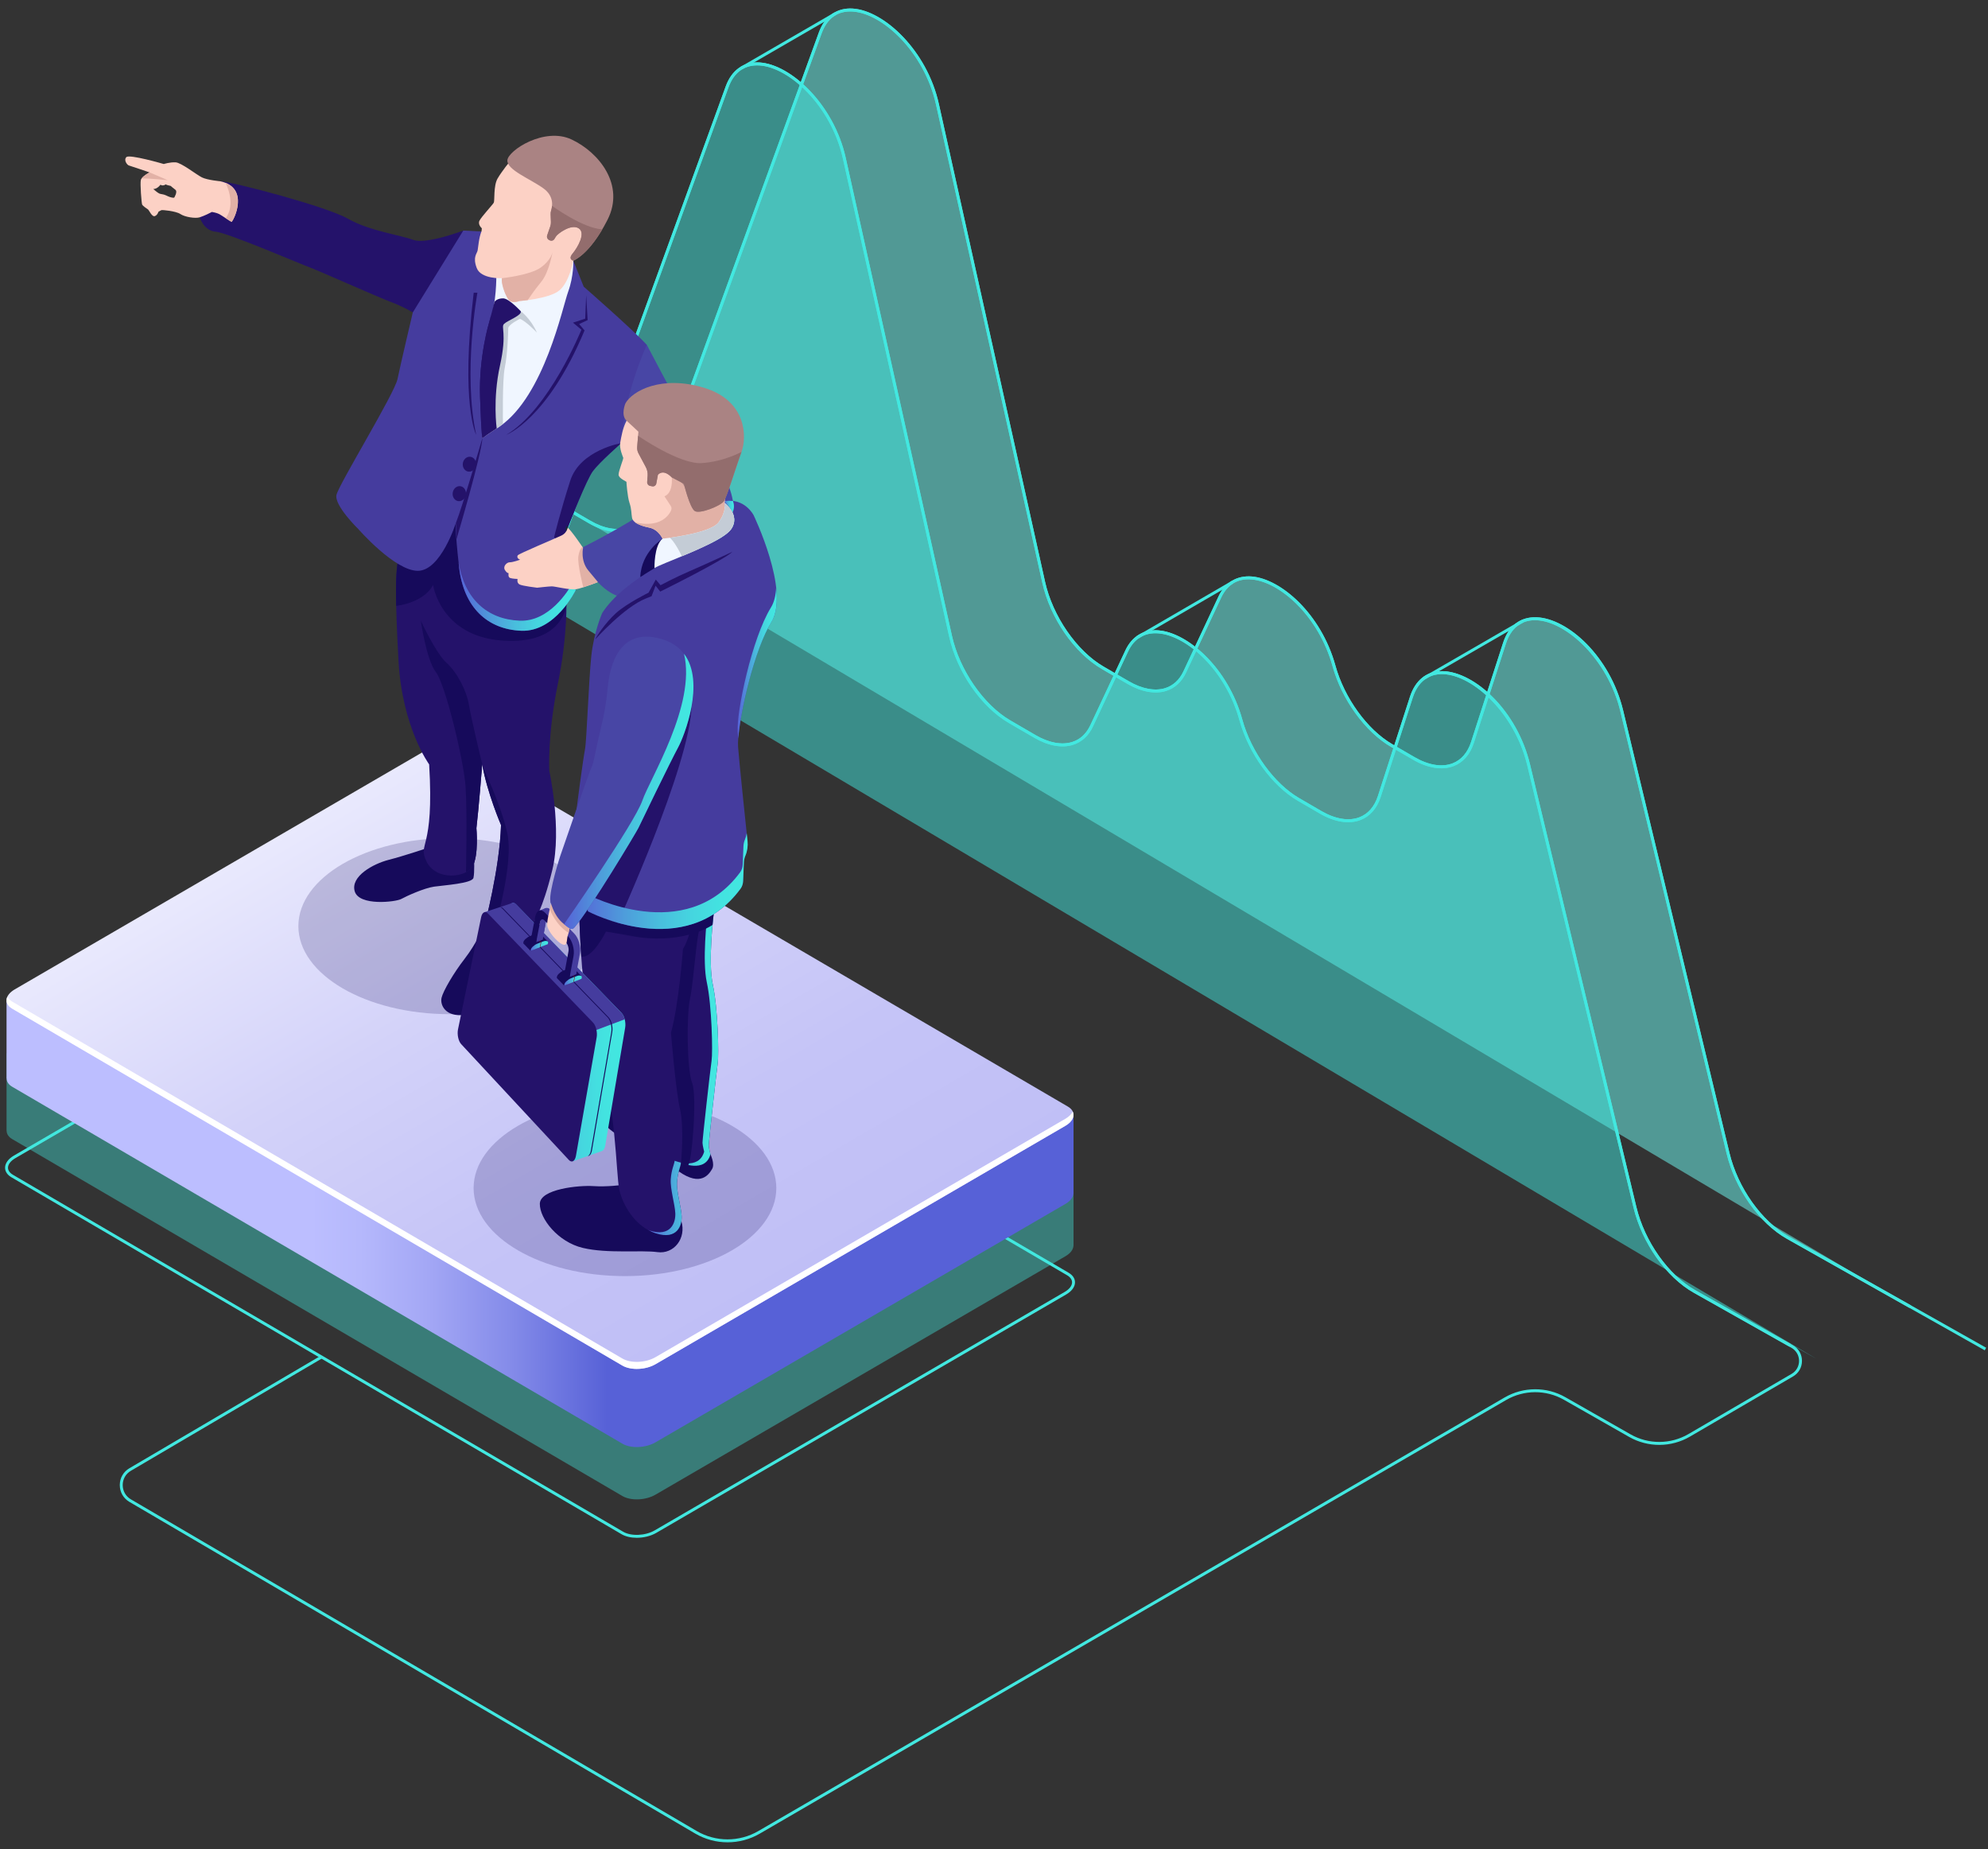 <svg width="200" height="186" viewBox="0 0 200 186" fill="none" xmlns="http://www.w3.org/2000/svg">
<rect x="0" y="0" width="200" height="186" fill="#333333" stroke="none"/>
<path opacity="0.5" d="M50.539 47.403L59.315 52.506C61.951 54.039 64.298 53.465 65.166 51.075L82.519 3.314C84.501 -2.141 92.6 2.791 94.312 10.495L104.997 58.563C105.778 62.076 108.195 65.58 110.938 67.175L113.49 68.659C115.97 70.101 118.211 69.685 119.188 67.602L122.723 60.056C124.914 55.38 132.217 59.791 134.208 66.995C135.126 70.318 137.428 73.497 139.996 74.991L142.225 76.287C144.928 77.859 147.319 77.212 148.134 74.688L151.355 64.716C153.173 59.088 161.296 63.775 163.159 71.527L173.852 116.025C174.692 119.522 177.121 122.954 179.84 124.488L192.186 131.45L50.539 47.403Z" fill="#71FFF8"/>
<path d="M192.114 131.58L179.768 124.617C176.998 123.055 174.562 119.616 173.708 116.06L163.015 71.562C161.751 66.301 157.551 62.506 154.572 62.391C154.523 62.389 154.474 62.387 154.426 62.387C153.008 62.387 151.997 63.206 151.494 64.762L148.273 74.734C147.901 75.888 147.199 76.693 146.242 77.063C145.089 77.509 143.635 77.279 142.15 76.416L139.921 75.119C137.34 73.618 134.987 70.369 134.065 67.034C132.658 61.942 128.746 58.53 125.93 58.289C124.537 58.162 123.472 58.802 122.855 60.119L119.32 67.665C118.887 68.591 118.194 69.226 117.318 69.501C116.2 69.855 114.813 69.6 113.416 68.788L110.864 67.304C108.064 65.675 105.648 62.175 104.853 58.595L94.168 10.527C92.996 5.255 88.809 1.358 85.785 1.159C84.297 1.059 83.216 1.823 82.657 3.365L65.304 51.126C64.91 52.21 64.21 52.962 63.279 53.303C62.133 53.721 60.7 53.483 59.24 52.635L50.465 47.532L50.612 47.274L59.387 52.377C60.77 53.182 62.116 53.412 63.178 53.024C64.025 52.714 64.665 52.023 65.028 51.025L82.38 3.263C82.981 1.609 84.212 0.757 85.804 0.863C88.933 1.069 93.255 5.062 94.455 10.463L105.14 58.531C105.907 61.98 108.321 65.482 111.012 67.047L113.563 68.53C114.889 69.302 116.193 69.545 117.23 69.219C118.026 68.968 118.657 68.387 119.054 67.539L122.589 59.993C123.254 58.574 124.46 57.867 125.954 57.993C128.87 58.243 132.908 61.74 134.349 66.955C135.252 70.219 137.55 73.397 140.069 74.862L142.298 76.158C143.704 76.977 145.068 77.2 146.137 76.786C147.007 76.449 147.649 75.708 147.993 74.642L151.214 64.67C151.771 62.946 152.951 62.037 154.584 62.094C157.733 62.216 161.987 66.022 163.301 71.492L173.994 115.99C174.831 119.471 177.209 122.834 179.911 124.359L192.258 131.321L192.114 131.58Z" fill="#42E8E0"/>
<path d="M180.039 135.478L170.398 130.041C167.629 128.48 165.193 125.04 164.339 121.483L153.646 76.985C152.382 71.725 148.183 67.93 145.204 67.814C143.725 67.763 142.645 68.576 142.125 70.186L138.904 80.158C138.532 81.312 137.829 82.118 136.873 82.487C135.719 82.933 134.265 82.703 132.781 81.839L130.552 80.543C127.971 79.042 125.618 75.793 124.696 72.459C123.289 67.366 119.377 63.954 116.561 63.713C115.164 63.597 114.103 64.226 113.486 65.544L109.951 73.089C109.518 74.015 108.825 74.649 107.949 74.926C106.829 75.277 105.443 75.023 104.047 74.212L101.495 72.728C98.695 71.099 96.279 67.6 95.484 64.019L84.799 15.951C83.627 10.678 79.44 6.782 76.416 6.583C74.931 6.487 73.847 7.248 73.287 8.789L55.935 56.55C55.541 57.633 54.841 58.386 53.91 58.727C52.767 59.145 51.332 58.908 49.871 58.059L41.096 52.956L41.243 52.699L50.018 57.802C51.402 58.606 52.748 58.834 53.809 58.447C54.656 58.138 55.295 57.446 55.658 56.449L73.011 8.687C73.612 7.034 74.827 6.185 76.435 6.287C79.564 6.493 83.886 10.486 85.086 15.887L95.771 63.955C96.537 67.404 98.952 70.906 101.643 72.47L104.194 73.955C105.52 74.726 106.822 74.97 107.862 74.642C108.657 74.392 109.287 73.811 109.685 72.963L113.22 65.417C113.885 63.998 115.087 63.289 116.585 63.417C119.5 63.666 123.539 67.164 124.98 72.379C125.882 75.644 128.181 78.821 130.7 80.286L132.928 81.582C134.334 82.4 135.699 82.626 136.768 82.21C137.638 81.873 138.28 81.132 138.624 80.067L141.845 70.095C142.384 68.426 143.523 67.515 145.06 67.515C145.112 67.515 145.163 67.515 145.215 67.518C148.364 67.64 152.618 71.445 153.932 76.916L164.625 121.414C165.462 124.895 167.84 128.258 170.542 129.782L180.183 135.219L180.039 135.478Z" fill="#42E8E0"/>
<path d="M74.659 6.976L74.512 6.719L83.957 1.249L84.105 1.506L74.659 6.976Z" fill="#42E8E0"/>
<path d="M123.918 58.434L114.361 63.985L114.509 64.242L124.065 58.691L123.918 58.434Z" fill="#42E8E0"/>
<path d="M143.318 68.364L143.172 68.107L153.133 62.349L153.28 62.606L143.318 68.364Z" fill="#42E8E0"/>
<path d="M199.672 135.836L179.768 124.617C176.998 123.055 174.562 119.616 173.708 116.06L163.015 71.562C161.751 66.301 157.551 62.506 154.572 62.391C154.523 62.389 154.474 62.387 154.426 62.387C153.008 62.387 151.997 63.206 151.494 64.762L148.274 74.734C147.901 75.888 147.199 76.693 146.242 77.063C145.089 77.509 143.635 77.279 142.15 76.416L139.921 75.119C137.341 73.618 134.987 70.369 134.065 67.034C132.658 61.942 128.746 58.53 125.93 58.289C124.537 58.162 123.472 58.803 122.855 60.119L119.32 67.665C118.887 68.591 118.194 69.226 117.318 69.501C116.2 69.855 114.813 69.6 113.416 68.788L110.864 67.304C108.064 65.675 105.648 62.175 104.853 58.595L94.168 10.527C92.996 5.255 88.809 1.358 85.785 1.159C84.302 1.059 83.216 1.824 82.657 3.365L65.304 51.126C64.91 52.21 64.21 52.962 63.279 53.303C62.133 53.721 60.7 53.483 59.24 52.635L50.465 47.532L50.612 47.274L59.387 52.377C60.77 53.182 62.116 53.412 63.178 53.024C64.025 52.714 64.665 52.023 65.028 51.025L82.38 3.263C82.981 1.609 84.212 0.757 85.804 0.863C88.933 1.069 93.255 5.062 94.455 10.463L105.14 58.531C105.907 61.98 108.321 65.482 111.012 67.047L113.563 68.53C114.889 69.302 116.193 69.545 117.23 69.219C118.026 68.968 118.657 68.387 119.054 67.539L122.589 59.993C123.254 58.574 124.46 57.867 125.954 57.993C128.87 58.243 132.908 61.74 134.349 66.955C135.252 70.219 137.55 73.397 140.069 74.862L142.298 76.158C143.704 76.977 145.068 77.2 146.137 76.786C147.007 76.449 147.649 75.708 147.994 74.642L151.214 64.67C151.771 62.946 152.951 62.037 154.584 62.094C157.733 62.216 161.987 66.022 163.301 71.492L173.994 115.99C174.831 119.471 177.209 122.834 179.911 124.359L199.816 135.577L199.672 135.836Z" fill="#42E8E0"/>
<path d="M73.195 185.327C72.069 185.327 70.943 185.033 69.939 184.445L13.016 151.08C12.412 150.726 12.051 150.094 12.051 149.39C12.051 148.686 12.411 148.054 13.014 147.7L32.272 136.38L32.421 136.636L13.163 147.956C12.651 148.256 12.345 148.793 12.345 149.39C12.346 149.987 12.652 150.523 13.165 150.824L70.087 184.189C71.998 185.308 74.374 185.311 76.287 184.197L151.375 140.576C153.254 139.486 155.593 139.476 157.479 140.55L164.044 144.29C165.845 145.317 168.075 145.304 169.865 144.259L180.244 138.204C180.715 137.929 180.995 137.437 180.991 136.888C180.987 136.338 180.701 135.85 180.225 135.581L170.399 130.041C167.63 128.48 165.194 125.04 164.339 121.483L153.647 76.985C152.383 71.725 148.184 67.93 145.205 67.814C143.726 67.763 142.646 68.576 142.126 70.186L138.905 80.158C138.533 81.312 137.83 82.118 136.874 82.487C135.72 82.933 134.266 82.703 132.782 81.839L130.553 80.543C127.972 79.042 125.619 75.793 124.697 72.459C123.29 67.366 119.378 63.954 116.562 63.713C115.165 63.597 114.104 64.226 113.487 65.544L109.952 73.089C109.519 74.015 108.826 74.649 107.95 74.926C106.83 75.277 105.444 75.023 104.047 74.212L101.496 72.728C98.696 71.099 96.28 67.6 95.485 64.019L84.8 15.951C83.628 10.678 79.441 6.782 76.417 6.583C74.932 6.487 73.848 7.248 73.288 8.789L55.936 56.55C55.542 57.633 54.842 58.386 53.91 58.727C52.768 59.145 51.333 58.908 49.872 58.059L41.097 52.956L41.244 52.699L50.019 57.802C51.403 58.606 52.749 58.834 53.81 58.447C54.657 58.138 55.296 57.446 55.659 56.449L73.012 8.687C73.613 7.034 74.828 6.185 76.436 6.287C79.564 6.493 83.887 10.486 85.087 15.887L95.772 63.955C96.538 67.404 98.953 70.906 101.644 72.47L104.195 73.955C105.521 74.726 106.823 74.97 107.863 74.642C108.658 74.392 109.288 73.811 109.686 72.963L113.221 65.417C113.886 63.998 115.088 63.289 116.586 63.417C119.501 63.666 123.54 67.164 124.981 72.379C125.883 75.644 128.182 78.821 130.701 80.286L132.929 81.582C134.335 82.4 135.7 82.626 136.769 82.21C137.639 81.873 138.281 81.132 138.625 80.067L141.846 70.095C142.385 68.426 143.524 67.515 145.061 67.515C145.113 67.515 145.164 67.515 145.216 67.518C148.365 67.64 152.619 71.445 153.933 76.916L164.626 121.414C165.463 124.895 167.841 128.258 170.543 129.782L180.368 135.323C180.938 135.644 181.281 136.228 181.285 136.885C181.29 137.543 180.956 138.131 180.391 138.461L170.013 144.516C168.134 145.614 165.79 145.626 163.899 144.548L157.335 140.809C155.538 139.785 153.311 139.795 151.523 140.834L76.435 184.455C75.435 185.036 74.315 185.327 73.195 185.327Z" fill="#42E8E0"/>
<path opacity="0.5" d="M41.172 52.69L49.947 57.793C52.583 59.326 54.931 58.752 55.799 56.362L73.152 8.601C75.134 3.146 83.233 8.078 84.945 15.782L95.63 63.85C96.411 67.363 98.828 70.867 101.571 72.462L104.123 73.946C106.603 75.388 108.844 74.972 109.82 72.888L113.356 65.343C115.547 60.666 122.85 65.078 124.841 72.282C125.759 75.604 128.061 78.784 130.629 80.277L132.858 81.574C135.561 83.146 137.952 82.499 138.767 79.975L141.988 70.003C143.805 64.374 151.929 69.061 153.792 76.814L164.484 121.312C165.325 124.809 167.753 128.241 170.473 129.775L182.819 136.737L41.172 52.69Z" fill="#42E8E0"/>
<path d="M64.062 154.693C63.494 154.693 62.95 154.577 62.545 154.341V154.341L1.159 118.436C0.74 118.193 0.51 117.85 0.51 117.468C0.51 117.02 0.833 116.575 1.398 116.246L42.642 92.261C43.666 91.666 45.224 91.604 46.114 92.121L107.5 128.027C107.919 128.27 108.149 128.614 108.149 128.995C108.149 129.443 107.826 129.889 107.261 130.217L66.017 154.203C65.459 154.527 64.743 154.693 64.062 154.693ZM62.692 154.085C63.502 154.555 64.928 154.494 65.869 153.946L107.114 129.96C107.585 129.686 107.854 129.335 107.854 128.995C107.854 128.724 107.676 128.472 107.353 128.284L45.967 92.378C45.157 91.907 43.731 91.969 42.789 92.518L1.545 116.504C1.074 116.777 0.804 117.129 0.804 117.468C0.804 117.739 0.983 117.992 1.306 118.18L62.692 154.085Z" fill="#42E8E0"/>
<path d="M62.498 144.98L2.658 109.974C1.831 109.493 1.935 108.653 2.89 108.097L42.932 84.811C43.887 84.255 45.332 84.195 46.16 84.676L106 119.681C106.827 120.162 106.723 121.003 105.768 121.559L65.726 144.845C64.771 145.4 63.325 145.461 62.498 144.98Z" fill="url(#paint0_linear_602_5755)"/>
<path opacity="0.4" d="M108.001 117.516L93.938 116.593L46.041 88.533C45.189 88.037 43.701 88.1 42.717 88.672L11.753 106.679L0.658 105.951V113.748L0.668 113.749C0.668 114.064 0.847 114.366 1.234 114.591L62.62 150.496C63.472 150.991 64.96 150.929 65.944 150.357L107.189 126.371C107.711 126.068 107.978 125.682 107.994 125.312L108.001 125.313V117.516V117.516Z" fill="#42E8E0"/>
<path d="M108.001 112.251L93.938 111.328L46.041 83.268C45.189 82.773 43.701 82.835 42.717 83.407L11.753 101.414L0.658 100.686V108.483L0.668 108.484C0.668 108.8 0.847 109.102 1.234 109.326L62.62 145.231C63.472 145.727 64.96 145.665 65.944 145.092L107.189 121.107C107.711 120.803 107.978 120.417 107.994 120.047L108.001 120.048V112.251V112.251Z" fill="url(#paint1_linear_602_5755)"/>
<path d="M62.62 137.372L1.234 101.467C0.381 100.972 0.488 100.106 1.472 99.534L42.717 75.548C43.701 74.976 45.189 74.914 46.041 75.409L107.428 111.314C108.28 111.809 108.173 112.675 107.189 113.247L65.944 137.233C64.96 137.805 63.472 137.867 62.62 137.372Z" fill="url(#paint2_linear_602_5755)"/>
<path d="M107.188 112.539L65.943 136.525C64.959 137.097 63.471 137.159 62.618 136.664L1.232 100.759C0.989 100.618 0.833 100.444 0.744 100.258C0.541 100.697 0.696 101.155 1.232 101.467L62.618 137.372C63.471 137.867 64.959 137.805 65.943 137.233L107.188 113.247C107.891 112.839 108.137 112.282 107.915 111.815C107.795 112.074 107.553 112.327 107.188 112.539Z" fill="white"/>
<path opacity="0.2" d="M45.245 102.02C53.654 102.02 60.472 98.056 60.472 93.165C60.472 88.274 53.654 84.31 45.245 84.31C36.835 84.31 30.018 88.274 30.018 93.165C30.018 98.056 36.835 102.02 45.245 102.02Z" fill="#160A5B"/>
<path d="M53.539 92.196L53.593 92.453L53.66 92.282C53.66 92.282 54.03 93.616 53.739 94.284C53.447 94.953 53.013 95.782 52.388 96.722C51.761 97.664 50.761 99.63 50.495 100.01C50.23 100.389 48.678 101.866 46.722 102.094C44.765 102.323 44.262 101.058 44.422 100.374C44.582 99.691 45.625 97.89 46.759 96.428C47.889 94.971 48.745 93.102 48.745 93.102L53.539 92.196Z" fill="#160A5B"/>
<path d="M47.69 86.376C47.69 86.376 47.758 87.743 47.632 88.307C47.507 88.871 44.678 89.048 43.672 89.192C42.665 89.337 40.909 90.136 40.36 90.436C39.81 90.736 36.121 91.17 35.685 89.658C35.25 88.152 37.547 86.894 39.099 86.497C40.649 86.101 43.18 85.244 43.18 85.244L47.69 86.376Z" fill="#160A5B"/>
<path d="M56.979 60.232C56.979 60.232 57.143 63.832 56.111 68.853C55.066 73.939 55.261 77.539 55.261 77.539C55.261 77.539 56.557 83.43 55.568 87.5C54.569 91.612 53.679 92.773 53.679 92.773C53.679 92.773 51.579 95.947 48.743 93.102C48.743 93.102 50.264 87.442 50.405 82.994C50.405 82.994 49.007 79.757 48.512 76.891C48.512 76.891 48.153 81.454 47.928 83.314C47.928 83.314 48.185 86.061 47.531 87.177C46.874 88.296 43.875 88.62 42.918 86.677C41.965 84.743 43.711 85.689 43.174 76.891C43.174 76.891 40.462 73.193 40.092 66.481C39.728 59.882 39.775 57.298 40.124 56.033C40.471 54.772 46.311 50.265 46.311 50.265L49.64 54.732L56.979 60.232Z" fill="#24126A"/>
<path d="M43.852 67.612C42.881 66.355 42.338 62.441 42.338 62.441C42.338 62.441 43.848 65.728 44.935 66.69C46.024 67.654 46.966 69.59 47.168 70.858C47.371 72.13 48.513 76.891 48.513 76.891C48.513 76.891 48.153 81.454 47.929 83.314C47.929 83.314 48.186 86.061 47.531 87.177C47.399 87.402 47.168 87.593 46.881 87.742C46.882 87.689 47.014 81.617 46.833 79.07C46.653 76.528 44.825 68.874 43.852 67.612Z" fill="#160A5B"/>
<path d="M65.076 34.693C65.076 34.693 67.705 39.711 67.968 40.102C68.231 40.493 73.125 46.723 73.728 50.372C73.728 50.372 74.141 51.793 72.569 53.057C70.992 54.326 62.929 59.909 62.419 59.992C61.909 60.074 58.879 58.513 58.678 55.03C58.678 55.03 65.021 51.846 66.365 50.265C66.365 50.265 63.751 45.862 62.504 44.575C62.193 44.254 61.999 43.667 61.884 42.967C61.416 40.125 62.406 37.294 64.366 35.385L65.076 34.693Z" fill="#4846A5"/>
<path d="M46.61 23.196C46.61 23.196 42.861 24.617 41.579 24.131C40.298 23.644 37.153 23.233 35.007 22.003C32.868 20.777 23.537 18.319 22.152 18.233C22.152 18.233 22.127 18.289 22.354 18.387C22.582 18.485 23.543 18.571 23.775 19.679C24.008 20.79 23.396 22.127 23.235 22.221C23.074 22.314 22.993 21.916 22.104 21.495C21.216 21.074 20.662 21.099 20.662 21.099L20.308 21.538L20.092 21.861C20.092 21.861 20.496 23.215 21.7 23.308C22.905 23.401 30.609 26.722 31.097 26.873C31.585 27.024 38.114 29.93 39.342 30.385C40.572 30.841 41.533 31.425 41.533 31.425C41.533 31.425 45.37 28.788 45.492 28.788C45.615 28.788 46.61 23.196 46.61 23.196Z" fill="#24126A"/>
<path d="M12.969 16.647C13.125 16.684 15.046 17.344 15.046 17.344C15.046 17.344 14.256 17.749 14.169 18.104C14.083 18.46 14.236 20.468 14.304 20.592C14.372 20.715 14.763 20.988 14.882 21.062C15 21.136 15.279 21.83 15.562 21.743C15.845 21.656 15.943 21.297 15.943 21.297C15.943 21.297 16.166 21.186 16.234 21.142C16.303 21.099 17.697 21.229 18.149 21.532C18.601 21.836 19.655 21.997 20.092 21.861C20.528 21.724 21.177 21.402 21.318 21.322C21.318 21.322 21.797 21.396 22.06 21.538C22.324 21.681 23.16 22.264 23.287 22.313C23.414 22.363 25.243 18.884 22.152 18.233C22.152 18.233 20.866 18.117 20.317 17.847C19.768 17.577 18.236 16.354 17.657 16.329C17.078 16.305 16.479 16.5 16.479 16.5C16.479 16.5 13.016 15.488 12.713 15.805C12.411 16.122 12.813 16.61 12.969 16.647ZM15.418 19.014C15.831 19.026 16.143 18.582 16.143 18.582C16.409 18.762 16.685 18.54 16.685 18.54C16.683 18.605 17.161 18.697 17.161 18.697C17.161 18.697 17.373 18.881 17.639 19.084C17.905 19.288 17.52 19.888 17.52 19.888C17.256 19.911 16.951 19.777 16.696 19.652C16.441 19.528 16.208 19.542 16.033 19.472C15.858 19.403 15.418 19.014 15.418 19.014Z" fill="#FCD1C5"/>
<path d="M40.124 56.033C40.471 54.772 46.311 50.265 46.311 50.265L47.96 52.477L49.418 58.322L56.989 60.833V60.834C56.988 60.841 56.662 64.907 50.478 64.435C44.295 63.964 43.567 58.841 43.567 58.841C43.567 58.841 42.887 60.516 39.857 60.955C39.797 58.253 39.896 56.861 40.124 56.033Z" fill="#160A5B"/>
<path d="M57.675 26.22L58.724 28.839C58.724 28.839 63.642 33.13 65.074 34.693C65.074 34.693 62.815 39.471 62.501 44.575C62.501 44.575 60.306 46.498 59.647 47.386C58.986 48.276 57.346 52.424 56.82 53.799C56.292 55.179 57.922 59.368 57.922 59.368C57.922 59.368 55.871 63.589 52.435 63.451C49 63.312 46.647 61.063 46.192 57.094C45.742 53.165 45.866 52.599 45.866 52.599C45.866 52.599 44.356 57.421 42.033 57.421C39.711 57.421 36.058 53.232 36.058 53.232C36.058 53.232 33.611 50.854 33.85 49.783C34.09 48.716 39.688 39.607 39.992 38.127C40.295 36.653 41.531 31.425 41.531 31.425L46.608 23.196L49.699 23.345L57.675 26.22Z" fill="#453C9E"/>
<path d="M52.282 62.438C48.999 62.306 46.726 60.228 46.137 56.582C46.155 56.748 46.173 56.914 46.194 57.094C46.649 61.063 49.002 63.313 52.437 63.451C55.873 63.589 57.924 59.368 57.924 59.368C57.924 59.368 57.805 59.06 57.643 58.59C57.166 59.451 55.238 62.557 52.282 62.438Z" fill="url(#paint3_linear_602_5755)"/>
<path d="M57.677 26.22C57.677 26.22 57.733 27.779 57.163 29.332C56.59 30.891 54.764 39.802 50.27 42.899L48.532 44.062L48.486 38.302C48.486 38.302 48.489 34.8 49.237 32.598C49.981 30.409 49.93 27.754 49.93 27.754C49.93 27.754 51.173 27.401 51.175 27.426C51.177 27.451 57.677 26.22 57.677 26.22Z" fill="#F0F6FF"/>
<path d="M52.255 30.282C52.255 30.282 51.465 30.615 51.117 30.082C50.769 29.55 50.407 28.479 50.494 27.987C50.494 27.987 48.387 28.094 47.961 26.961C47.537 25.831 47.987 25.537 48.052 25.186C48.117 24.836 48.171 23.919 48.446 23.252L48.474 22.966C48.474 22.966 48.045 22.593 48.236 22.202C48.428 21.811 49.559 20.598 49.673 20.394C49.787 20.191 49.627 18.694 50.062 17.951C50.495 17.21 51.336 16.183 51.336 16.183C51.336 16.183 55.693 12.714 59.235 16.183C62.81 19.685 57.678 26.22 57.678 26.22C57.678 26.22 57.295 28.356 56.279 29.209C55.261 30.063 52.255 30.282 52.255 30.282Z" fill="#FCD1C5"/>
<path d="M55.396 21.566C55.391 21.436 55.405 21.305 55.444 21.182C55.569 20.796 55.772 19.753 54.691 18.965C53.342 17.982 50.983 17.099 51.044 16.122C51.105 15.147 54.755 12.744 57.498 14.028C60.251 15.317 62.9 18.596 61.123 22.102C59.329 25.643 57.677 26.22 57.677 26.22C57.677 26.22 57.111 26.101 57.604 25.509C58.096 24.917 58.98 23.429 58.21 22.963C57.442 22.497 56.145 23.504 55.975 23.728C55.91 23.815 55.843 23.924 55.786 24.025C55.691 24.193 55.488 24.26 55.313 24.177L55.247 24.146C55.071 24.063 54.985 23.858 55.048 23.674L55.362 22.759C55.409 22.622 55.43 22.478 55.424 22.333L55.396 21.566Z" fill="#AA8383"/>
<path d="M52.381 31.298C52.381 31.298 53.397 32.037 54.011 33.454C54.011 33.454 52.919 32.304 52.305 32.075C52.305 32.075 51.127 32.649 51.131 33.032C51.136 33.416 51.051 35.724 50.786 36.972C50.52 38.224 50.6 42.656 50.6 42.656L49.845 43.183L49.465 41.23L49.564 37.099L50.227 33.377C50.227 33.377 50.342 31.979 50.396 31.903C50.451 31.826 52.381 31.298 52.381 31.298Z" fill="#C4CCD6"/>
<path d="M52.382 31.298C52.382 31.298 51.221 30.041 50.642 30.016C50.063 29.991 49.756 30.312 49.745 30.385C49.735 30.458 49.209 32.429 49.209 32.429C49.209 32.429 48.151 35.893 48.295 39.971C48.439 44.095 48.533 44.062 48.533 44.062L49.97 43.1C49.97 43.1 49.55 40.154 50.3 36.77C51.044 33.416 50.353 32.917 50.72 32.572C51.086 32.228 52.566 31.706 52.382 31.298Z" fill="#24126A"/>
<path d="M59.65 47.386C58.989 48.277 57.384 52.418 56.859 53.793C56.773 54.016 56.709 54.318 56.72 54.657C56.583 54.753 56.498 54.813 56.498 54.813L55.742 54.042C55.742 54.042 56.361 51.497 57.364 48.37C58.358 45.268 62.504 44.575 62.504 44.575C62.504 44.575 60.309 46.498 59.65 47.386Z" fill="#24126A"/>
<path d="M58.678 55.138C58.678 55.138 57.433 53.273 57.047 53.03C57.047 53.03 57.146 53.556 56.467 53.88C55.786 54.204 52.215 55.687 52.093 55.86C51.971 56.033 52.108 56.247 52.337 56.298C52.337 56.298 51.595 56.57 51.289 56.563C50.983 56.556 50.58 56.971 50.788 57.325C50.996 57.68 51.168 57.653 51.168 57.653C51.168 57.653 51.083 58.048 51.307 58.137C51.532 58.226 52.069 58.239 52.069 58.239C52.069 58.239 51.965 58.636 52.267 58.793C52.57 58.95 54.036 59.121 54.036 59.121C54.036 59.121 55.179 58.991 55.505 58.984C55.831 58.978 57.328 59.368 57.959 59.272C58.591 59.176 60.663 58.383 60.871 58.25C61.078 58.117 58.678 55.138 58.678 55.138Z" fill="#FCD1C5"/>
<path d="M58.971 29.693L58.875 32.056L57.643 32.458L58.492 33.166C58.492 33.166 55.26 41.171 50.941 43.739C50.941 43.739 55.077 42.191 58.809 33.237C58.809 33.237 58.39 32.738 58.264 32.598L59.119 32.202L58.971 29.693Z" fill="#24126A"/>
<path d="M48.029 29.446C48.029 29.446 46.555 37.532 47.907 43.739C47.907 43.739 46.307 40.74 47.656 29.446H48.029Z" fill="#24126A"/>
<path d="M14.256 17.938C14.483 17.633 15.046 17.344 15.046 17.344C15.046 17.344 16.613 18 16.881 18.129C16.881 18.129 15.254 17.955 14.256 17.938Z" fill="#E2B1A6"/>
<path d="M23.286 22.314C23.221 22.288 22.97 22.122 22.704 21.948V21.948C23.804 20.494 22.695 18.402 22.691 18.394C25.012 19.32 23.404 22.36 23.286 22.314Z" fill="#E2B1A6"/>
<path d="M60.871 58.25C60.717 58.349 59.537 58.81 58.68 59.081C58.68 59.08 58.075 56.75 58.185 55.973C58.295 55.197 58.594 55.014 58.594 55.014C58.646 55.09 58.678 55.138 58.678 55.138C58.678 55.138 61.079 58.117 60.871 58.25Z" fill="#E2B1A6"/>
<path d="M58.676 55.029C58.676 55.029 58.332 56.369 59.205 57.411C60.081 58.455 60.179 58.589 60.179 58.589H61.157C61.157 58.589 61.624 56.941 61.547 56.9C61.469 56.859 58.676 55.029 58.676 55.029Z" fill="#4846A5"/>
<path d="M49.379 31.79C49.379 31.79 48.517 37.351 48.739 39.412C48.962 41.485 48.907 43.739 48.907 43.739L48.617 44.005L48.533 44.062C48.533 44.062 48.439 44.095 48.295 39.971C48.151 35.893 49.209 32.429 49.209 32.429C49.209 32.429 49.284 32.146 49.379 31.79Z" fill="#24126A"/>
<path d="M49.632 93.818C49.346 93.64 49.049 93.407 48.745 93.102C48.745 93.102 50.265 87.442 50.406 82.994C50.406 82.994 49.008 79.756 48.514 76.891C48.649 77.458 50.264 80.542 51.017 83.722C51.776 86.927 49.632 93.818 49.632 93.818Z" fill="#160A5B"/>
<path d="M55.59 25.344C55.591 25.339 55.592 25.33 55.592 25.33C55.592 25.33 55.591 25.336 55.59 25.344Z" fill="#E2B1A6"/>
<path d="M55.59 25.343C55.566 25.479 55.215 27.415 54.466 28.327C53.689 29.274 53.09 30.191 53.09 30.191C52.597 30.257 52.254 30.282 52.254 30.282C52.254 30.282 51.464 30.615 51.116 30.082C50.769 29.55 50.407 28.479 50.493 27.987C50.493 27.987 53.333 27.684 54.407 26.91C55.401 26.193 55.571 25.446 55.59 25.343Z" fill="#E2B1A6"/>
<path d="M57.144 53.05C57.144 53.05 56.993 53.404 56.965 53.432C56.937 53.46 56.891 53.161 56.891 53.161C56.891 53.161 57.017 52.871 57.024 52.871L57.144 53.05Z" fill="#1B2B3A"/>
<path d="M48.532 44.062C48.532 44.062 46.541 50.919 45.867 52.599L45.915 54.275C45.915 54.275 48.463 45.704 48.532 44.062Z" fill="#24126A"/>
<path d="M46.587 46.492C46.474 46.892 46.668 47.307 47.021 47.42C47.373 47.532 47.751 47.3 47.863 46.9C47.976 46.501 47.781 46.087 47.429 45.974C47.077 45.862 46.7 46.094 46.587 46.492Z" fill="#24126A"/>
<path d="M45.568 49.454C45.454 49.856 45.648 50.275 46.002 50.389C46.356 50.502 46.735 50.268 46.849 49.865C46.962 49.463 46.767 49.045 46.414 48.932C46.061 48.819 45.682 49.052 45.568 49.454Z" fill="#24126A"/>
<path d="M55.362 22.759C55.408 22.623 55.43 22.478 55.424 22.333L55.395 21.566C55.391 21.436 55.404 21.305 55.444 21.182C55.48 21.071 55.521 20.905 55.538 20.707C55.538 20.707 58.647 22.98 60.595 23.07C59.016 25.751 57.677 26.22 57.677 26.22C57.677 26.22 57.111 26.101 57.604 25.509C58.096 24.917 58.979 23.43 58.21 22.963C57.442 22.497 56.145 23.504 55.975 23.728C55.909 23.815 55.843 23.924 55.786 24.025C55.691 24.194 55.487 24.26 55.312 24.178L55.247 24.146C55.071 24.063 54.985 23.858 55.048 23.674L55.362 22.759Z" fill="#936D6D"/>
<path opacity="0.2" d="M62.873 128.37C71.283 128.37 78.1 124.405 78.1 119.514C78.1 114.624 71.283 110.659 62.873 110.659C54.464 110.659 47.647 114.624 47.647 119.514C47.647 124.405 54.464 128.37 62.873 128.37Z" fill="#160A5B"/>
<path d="M62.608 119.195C62.608 119.195 61.108 119.41 59.681 119.315C58.255 119.221 54.331 119.603 54.309 121.092C54.287 122.59 56.136 124.945 58.644 125.536C61.157 126.128 64.483 125.731 66.141 125.957C67.8 126.183 69.07 124.567 68.546 122.833C68.026 121.112 62.608 119.195 62.608 119.195Z" fill="#160A5B"/>
<path d="M71.472 116.122C71.472 116.122 71.948 117.076 71.64 117.597C71.332 118.119 70.515 119.412 68.292 117.84C66.083 116.279 61.775 113.928 61.775 113.928C61.775 113.928 59.337 112.272 59.605 110.65C59.871 109.04 62.195 109.527 62.195 109.527L71.472 116.122Z" fill="#160A5B"/>
<path d="M58.264 91.423C58.264 91.423 58.406 102.076 60.172 106.306C61.971 110.616 61.971 118.189 62.303 119.674C62.637 121.168 63.853 123.396 65.995 124.072C68.142 124.75 68.614 123.269 68.576 122.345C68.538 121.425 68.046 119.892 68.114 118.906C68.181 117.925 68.439 117.49 68.507 117.043C68.507 117.043 70.943 118.059 71.473 116.122C71.473 116.122 71.314 115.526 71.303 115.229C71.292 114.932 72.08 107.825 72.206 106.969C72.332 106.116 72.23 101.423 71.714 99.066C71.203 96.733 71.796 91.948 71.796 91.948L64.823 90.242L58.264 91.423Z" fill="#24126A"/>
<path d="M71.714 99.066C71.203 96.733 71.796 91.948 71.796 91.948L71.186 91.799C71.108 92.461 70.639 96.667 71.106 98.809C71.619 101.163 71.714 105.851 71.587 106.703C71.46 107.558 70.663 114.656 70.673 114.953C70.684 115.25 70.841 115.845 70.841 115.845C70.31 117.779 67.876 116.765 67.876 116.765C67.808 117.211 67.55 117.646 67.481 118.626C67.412 119.61 67.902 121.142 67.938 122.061C67.975 122.984 67.501 124.463 65.356 123.786C65.289 123.765 65.231 123.729 65.166 123.705C65.426 123.852 65.7 123.979 65.995 124.072C68.142 124.75 68.614 123.269 68.576 122.345C68.538 121.425 68.046 119.892 68.114 118.906C68.181 117.925 68.448 117.4 68.515 116.953C68.515 116.953 70.943 118.059 71.472 116.122C71.472 116.122 71.314 115.526 71.303 115.229C71.292 114.932 72.08 107.825 72.206 106.969C72.332 106.116 72.23 101.423 71.714 99.066Z" fill="url(#paint4_linear_602_5755)"/>
<path d="M69.645 92.504C69.645 92.504 69.49 94.15 68.708 95.469C68.708 95.469 68.289 101.095 67.502 103.89C67.502 103.89 67.976 109.726 68.415 111.598C68.856 113.486 68.506 117.043 68.506 117.043C68.506 117.043 68.781 117.18 69.187 117.239C69.592 117.297 70.16 110.242 69.631 108.934C69.106 107.634 69.056 102.107 69.417 100.464C69.776 98.833 70.059 94.094 70.43 93.291C70.799 92.491 70.142 91.981 70.142 91.981L69.645 92.504Z" fill="#160A5B"/>
<path d="M66.657 54.19C66.657 54.19 64.513 55.485 64.414 58.056L65.948 57.867C65.948 57.867 65.721 54.991 66.657 54.19Z" fill="#160A5B"/>
<path d="M64.331 94.286C68.994 94.904 71.682 93.048 71.682 93.048C71.743 92.382 71.796 91.948 71.796 91.948L64.823 90.242L58.264 91.423C58.264 91.423 58.292 93.519 58.478 96.222C59.611 96.464 60.96 93.714 60.96 93.714L64.143 94.243C64.143 94.243 59.681 93.67 64.331 94.286Z" fill="#160A5B"/>
<path d="M59.148 91.67C59.148 91.67 68.97 96.917 74.503 89.395C74.66 89.181 74.746 88.909 74.758 88.627L74.837 86.755C74.847 86.518 74.898 86.286 74.988 86.074C75.181 85.616 75.255 85.106 75.202 84.596C74.978 82.479 74.376 76.733 74.254 75.145C74.105 73.211 75.68 65.692 77.611 62.56C79.512 59.475 75.812 51.817 75.812 51.817C75.812 51.817 74.901 50.03 72.822 50.426C72.822 50.426 74.659 51.969 73.485 53.317C72.304 54.674 69.026 55.543 69.026 55.543C69.026 55.543 62.899 58.085 60.59 61.654C60.59 61.654 59.743 63.543 59.485 66.013C59.224 68.512 59.02 74.563 58.85 75.391C58.68 76.223 57.908 81.951 57.92 82.224C57.932 82.497 59.148 91.67 59.148 91.67Z" fill="#453C9E"/>
<path d="M73.693 51.558C73.885 51.162 73.867 50.764 73.745 50.405C73.466 50.369 73.167 50.361 72.824 50.426C72.824 50.426 73.391 50.903 73.693 51.558Z" fill="url(#paint5_linear_602_5755)"/>
<path d="M62.153 92.84C62.153 92.84 69.395 77.046 69.568 71.097C69.736 65.312 59.962 81.955 59.962 81.955L59.15 91.67C59.15 91.67 61.006 92.581 62.153 92.84Z" fill="#24126A"/>
<path d="M74.945 84.451C74.855 84.662 74.804 84.892 74.794 85.128L74.716 86.985C74.704 87.265 74.618 87.535 74.461 87.747C68.948 95.212 59.164 90.005 59.164 90.005C59.164 90.005 58.289 83.427 58.021 81.303C57.959 81.809 57.919 82.162 57.922 82.224C57.934 82.497 59.15 91.67 59.15 91.67C59.15 91.67 68.972 96.917 74.505 89.395C74.662 89.181 74.748 88.909 74.76 88.627L74.839 86.756C74.849 86.518 74.9 86.286 74.99 86.075C75.183 85.617 75.257 85.106 75.204 84.597C75.18 84.376 75.152 84.108 75.121 83.817C75.084 84.034 75.03 84.25 74.945 84.451Z" fill="url(#paint6_linear_602_5755)"/>
<path d="M77.561 61.108C75.637 64.218 74.067 71.683 74.215 73.603C74.229 73.78 74.249 74.014 74.273 74.282C74.473 71.55 75.9 65.34 77.613 62.56C78.146 61.694 78.228 60.457 78.082 59.135C78.044 59.888 77.892 60.572 77.561 61.108Z" fill="url(#paint7_linear_602_5755)"/>
<path d="M60.46 73.203C60.78 71.896 61.011 70.576 61.13 69.248C61.339 66.94 62.281 63.173 66.353 64.226C72.125 65.717 68.982 73.778 68.228 75.168C67.469 76.568 64.394 82.915 64.229 83.277C64.075 83.617 59.377 91.473 57.774 93.311C57.627 93.479 57.393 93.483 57.241 93.325C56.696 92.757 55.477 91.412 55.366 90.629C55.224 89.621 56.352 86.136 56.352 86.136C56.352 86.136 59.334 77.462 59.558 77.067C59.726 76.772 59.941 75.323 60.46 73.203Z" fill="#4846A5"/>
<path d="M66.741 54.385C66.741 54.385 66.361 53.281 65.302 53.073C64.243 52.866 63.662 52.511 63.586 52.103C63.51 51.695 63.543 51.213 63.332 50.596C63.121 49.981 63.018 48.509 63.024 48.474C63.031 48.439 62.242 48.121 62.231 47.758C62.22 47.396 62.74 46.152 62.702 46.049C62.664 45.946 62.292 45.122 62.399 44.517C62.506 43.914 62.654 43.039 63.036 42.321C63.416 41.605 66.025 37.278 71.717 40.129C77.493 43.022 72.573 47.646 72.912 50.966C72.912 50.966 73.39 51.702 72.328 52.784C71.26 53.872 68.418 53.868 66.741 54.385Z" fill="#FCD1C5"/>
<path d="M72.33 52.784C73.392 51.702 72.914 50.966 72.914 50.966C72.867 50.504 72.924 50.016 73.038 49.511L70.67 49.748C70.67 49.748 67.47 46.355 67.585 48.026C67.701 49.712 66.844 49.923 66.844 49.923L67.479 50.893C67.642 51.142 67.513 51.406 67.345 51.648C66.231 53.263 63.888 52.532 63.883 52.532C64.164 52.755 64.64 52.943 65.304 53.073C66.363 53.281 66.743 54.385 66.743 54.385C68.42 53.868 71.262 53.872 72.33 52.784Z" fill="#E2B1A6"/>
<path d="M62.92 40.577C62.92 40.577 62.415 41.752 63.037 42.321C63.662 42.892 64.226 43.428 64.226 43.428L64.102 44.967C64.084 45.189 64.13 45.412 64.235 45.608L64.97 46.984C65.112 47.25 65.176 47.553 65.154 47.856L65.108 48.487C65.095 48.673 65.218 48.84 65.395 48.876L65.613 48.921C65.806 48.961 65.992 48.831 66.028 48.633L66.189 47.765C66.189 47.765 66.683 47.1 67.585 48.026L68.425 48.464C68.659 48.586 68.835 48.803 68.906 49.065C69.097 49.762 69.515 51.143 69.888 51.4C70.392 51.748 72.513 50.871 72.822 50.426C73.13 49.981 74.058 46.912 74.599 45.459C75.135 44.017 75.166 40.336 70.853 39.016C66.57 37.705 63.624 39.311 62.92 40.577Z" fill="#AA8383"/>
<path d="M72.822 50.426C73.13 49.981 74.058 46.912 74.599 45.459C74.599 45.459 72.813 46.445 70.584 46.585C68.354 46.726 64.193 43.838 64.193 43.838L64.101 44.967C64.084 45.189 64.13 45.412 64.235 45.608L64.97 46.984C65.112 47.25 65.176 47.553 65.154 47.856L65.108 48.487C65.095 48.673 65.218 48.84 65.395 48.876L65.613 48.921C65.806 48.961 65.992 48.831 66.028 48.633L66.189 47.765C66.189 47.765 66.683 47.1 67.585 48.026L68.8 48.66C68.8 48.66 69.385 51.053 69.888 51.4C70.392 51.748 72.513 50.871 72.822 50.426Z" fill="#936D6D"/>
<path d="M72.897 50.582C72.897 50.582 74.525 51.798 73.558 53.226C72.583 54.664 66.182 56.788 65.845 57.158C65.845 57.158 65.778 54.877 66.656 54.19C66.656 54.19 71.468 53.693 72.299 52.539C73.124 51.392 72.897 50.582 72.897 50.582Z" fill="#F0F6FF"/>
<path d="M72.899 50.582C72.899 50.582 73.126 51.392 72.3 52.539C71.672 53.412 68.765 53.909 67.387 54.099C67.387 54.099 67.867 54.433 68.597 55.958C70.579 55.136 72.991 54.065 73.56 53.226C74.527 51.798 72.899 50.582 72.899 50.582Z" fill="#C4CCD6"/>
<path d="M73.686 55.506C73.686 55.506 70.801 56.849 69.401 57.446C67.996 58.045 66.451 58.87 66.451 58.87L65.976 58.302L65.249 59.619C65.249 59.619 63.033 60.708 61.959 61.687C60.88 62.67 60.019 64.006 59.887 64.316C59.887 64.316 62.804 61.057 64.967 60.21L65.55 59.976L65.952 58.917L66.421 59.511C66.421 59.511 72.772 56.38 73.686 55.506Z" fill="#24126A"/>
<path d="M62.849 102.54L62.849 102.538L62.848 102.538C62.781 102.274 62.668 102.037 62.524 101.889L51.903 90.961C51.624 90.675 51.319 90.841 51.221 91.334L48.973 102.559C48.869 103.078 49.015 103.745 49.3 104.048L58.206 113.543L57.612 116.825L60.595 115.773L60.596 115.767C60.732 115.697 60.843 115.516 60.891 115.231L62.895 103.374C62.94 103.111 62.918 102.811 62.849 102.54Z" fill="url(#paint8_linear_602_5755)"/>
<path d="M48.723 91.768L51.501 90.853L51.59 90.824C51.69 90.81 51.799 90.853 51.904 90.961L62.526 101.889C62.67 102.037 62.783 102.274 62.851 102.538L62.426 102.698L60.007 103.608L50.717 93.86L48.723 91.768Z" fill="#453C9E"/>
<path d="M46.397 105.035L57.226 116.684C57.525 117.005 57.845 116.818 57.942 116.268L60.026 104.358C60.118 103.836 59.955 103.169 59.664 102.867L49.089 91.891C48.812 91.604 48.506 91.771 48.404 92.266L46.079 103.539C45.971 104.06 46.114 104.73 46.397 105.035Z" fill="#24126A"/>
<path d="M59.452 115.716L61.496 103.835C61.586 103.314 61.421 102.648 61.129 102.347L50.531 91.397C50.445 91.308 50.356 91.263 50.272 91.257C50.383 91.222 50.508 91.261 50.627 91.385L61.228 102.334C61.52 102.636 61.684 103.302 61.595 103.822L59.554 115.703C59.489 116.082 59.325 116.304 59.126 116.291C59.281 116.239 59.399 116.029 59.452 115.716Z" fill="#160A5B"/>
<path d="M56.661 97.652L57.281 97.409C57.422 97.353 57.551 97.343 57.658 97.379L57.705 97.394C57.763 97.413 57.789 97.482 57.772 97.574L57.752 97.684L56.006 98.369L56.026 98.259C56.044 98.167 56.101 98.066 56.176 97.994L56.237 97.936C56.374 97.805 56.521 97.707 56.661 97.652Z" fill="#160A5B"/>
<path d="M56.756 99.147L56.006 98.369L57.758 97.438L58.498 98.197L56.756 99.147Z" fill="#160A5B"/>
<path d="M57.411 98.427L58.032 98.183C58.172 98.127 58.302 98.117 58.409 98.153L58.456 98.168C58.515 98.188 58.541 98.257 58.524 98.349L58.504 98.459L56.756 99.147L56.776 99.036C56.793 98.944 56.85 98.842 56.926 98.77L56.986 98.712C57.124 98.58 57.27 98.482 57.411 98.427Z" fill="url(#paint9_linear_602_5755)"/>
<path d="M57.744 98.757L57.835 98.259L57.782 98.28L57.691 98.778L57.744 98.757Z" fill="#722318"/>
<path d="M57.835 98.26L57.061 97.495L57.016 97.512L57.782 98.281L57.835 98.26Z" fill="#722318"/>
<path d="M53.292 94.178L53.909 93.939C54.049 93.885 54.178 93.874 54.283 93.909L54.33 93.925C54.388 93.944 54.413 94.011 54.395 94.102L54.374 94.21L52.637 94.885L52.658 94.776C52.676 94.686 52.733 94.586 52.808 94.515L52.869 94.458C53.007 94.329 53.153 94.232 53.292 94.178Z" fill="#160A5B"/>
<path d="M53.375 95.65L52.637 94.885L54.382 93.967L55.111 94.715L53.375 95.65Z" fill="#160A5B"/>
<path d="M54.031 94.941L54.648 94.701C54.788 94.646 54.917 94.636 55.023 94.671L55.07 94.687C55.127 94.706 55.153 94.774 55.135 94.864L55.115 94.973L53.375 95.65L53.396 95.541C53.414 95.45 53.471 95.35 53.546 95.279L53.607 95.222C53.745 95.092 53.891 94.995 54.031 94.941Z" fill="url(#paint10_linear_602_5755)"/>
<path d="M54.359 95.266L54.453 94.776L54.401 94.797L54.307 95.287L54.359 95.266Z" fill="#722318"/>
<path d="M54.453 94.777L53.691 94.024L53.647 94.041L54.401 94.797L54.453 94.777Z" fill="#722318"/>
<path d="M58.345 95.909L57.962 98.01L57.459 97.492L57.834 95.452C57.888 95.155 57.775 94.752 57.58 94.553L55.419 92.341C55.227 92.144 55.026 92.222 54.969 92.516L54.585 94.528L54.09 94.018L54.487 91.955C54.611 91.31 55.055 91.138 55.479 91.572L57.783 93.925C58.212 94.364 58.465 95.252 58.345 95.909Z" fill="#453C9E"/>
<path d="M54.617 92.117L55.579 92.115L58.132 95.022L58.123 96.657L57.96 98.01L57.315 98.263L57.431 96.568L57.489 95.409L56.983 94.515C56.983 94.515 56.015 93.556 56.007 93.531C55.998 93.506 54.617 92.117 54.617 92.117Z" fill="#453C9E"/>
<path d="M53.943 94.778L54.584 94.528L54.868 93.045L54.276 93.033L54.1 93.047L53.943 94.778Z" fill="#453C9E"/>
<path d="M54.217 91.611L54.905 91.347C54.905 91.347 54.702 91.698 54.699 91.695C54.696 91.692 54.474 91.751 54.471 91.75L54.217 91.611Z" fill="#453C9E"/>
<path d="M57.702 96.16L57.316 98.263L56.814 97.744L57.191 95.702C57.246 95.404 57.133 95.002 56.939 94.802L54.78 92.588C54.588 92.391 54.386 92.469 54.33 92.763L53.942 94.778L53.447 94.267L53.848 92.201C53.973 91.555 54.417 91.384 54.841 91.818L57.143 94.174C57.572 94.613 57.823 95.502 57.702 96.16Z" fill="#160A5B"/>
<path d="M55.537 90.559C55.537 90.559 54.98 92.588 55.049 93.119C55.118 93.651 56.009 94.752 56.579 94.995C57.15 95.239 56.968 94.502 57.135 94.068C57.302 93.634 57.357 92.659 57.357 92.659L55.537 90.559Z" fill="#FCD1C5"/>
<path d="M57.358 92.659L55.539 90.559C55.539 90.559 55.425 90.975 55.307 91.479C55.308 91.482 55.916 93.093 57.206 93.837C57.319 93.359 57.358 92.659 57.358 92.659Z" fill="#E2B1A6"/>
<path d="M55.379 90.699C55.379 90.699 55.899 92.997 57.634 93.386L57.233 90.884C57.233 90.884 55.788 90.31 55.744 90.3C55.699 90.29 55.379 90.699 55.379 90.699Z" fill="#4846A5"/>
<path d="M68.815 65.767C70.051 70.922 65.38 78.325 64.617 80.547C63.846 82.793 56.819 92.864 56.817 92.866C56.819 92.869 56.821 92.87 56.823 92.873C56.783 92.933 56.756 92.972 56.756 92.972C56.878 93.087 57.023 93.215 57.138 93.294C57.297 93.374 57.225 93.362 57.407 93.427C57.536 93.467 57.674 93.427 57.775 93.311C59.378 91.473 64.076 83.617 64.231 83.277C64.395 82.915 67.47 76.568 68.229 75.168C68.834 74.053 70.985 68.616 68.815 65.767Z" fill="url(#paint11_linear_602_5755)"/>
<defs>
<linearGradient id="paint0_linear_602_5755" x1="22.823" y1="96.505" x2="54.674" y2="151.273" gradientUnits="userSpaceOnUse">
<stop stop-color="#C0BFF6"/>
<stop offset="0.294" stop-color="#C5C4F7"/>
<stop offset="0.64" stop-color="#D3D2F9"/>
<stop offset="1" stop-color="#E9E9FD"/>
</linearGradient>
<linearGradient id="paint1_linear_602_5755" x1="11.59" y1="114.25" x2="67.079" y2="114.25" gradientUnits="userSpaceOnUse">
<stop offset="0.355" stop-color="#BCBEFF"/>
<stop offset="0.444" stop-color="#B5B8FC"/>
<stop offset="0.569" stop-color="#A3A7F5"/>
<stop offset="0.718" stop-color="#848BE9"/>
<stop offset="0.881" stop-color="#5A64D8"/>
<stop offset="0.892" stop-color="#5761D7"/>
</linearGradient>
<linearGradient id="paint2_linear_602_5755" x1="22.006" y1="87.592" x2="54.685" y2="143.782" gradientUnits="userSpaceOnUse">
<stop stop-color="#E9E9FD"/>
<stop offset="0.36" stop-color="#D3D2F9"/>
<stop offset="0.706" stop-color="#C5C4F7"/>
<stop offset="1" stop-color="#C0BFF6"/>
</linearGradient>
<linearGradient id="paint3_linear_602_5755" x1="46.137" y1="60.018" x2="57.924" y2="60.018" gradientUnits="userSpaceOnUse">
<stop stop-color="#5761D7"/>
<stop offset="0.073" stop-color="#5472D8"/>
<stop offset="0.279" stop-color="#4E9CDB"/>
<stop offset="0.48" stop-color="#49BDDD"/>
<stop offset="0.672" stop-color="#45D5DF"/>
<stop offset="0.849" stop-color="#43E3E0"/>
<stop offset="1" stop-color="#42E8E0"/>
</linearGradient>
<linearGradient id="paint4_linear_602_5755" x1="65.166" y1="108.022" x2="72.255" y2="108.022" gradientUnits="userSpaceOnUse">
<stop stop-color="#5761D7"/>
<stop offset="0.073" stop-color="#5472D8"/>
<stop offset="0.279" stop-color="#4E9CDB"/>
<stop offset="0.48" stop-color="#49BDDD"/>
<stop offset="0.672" stop-color="#45D5DF"/>
<stop offset="0.849" stop-color="#43E3E0"/>
<stop offset="1" stop-color="#42E8E0"/>
</linearGradient>
<linearGradient id="paint5_linear_602_5755" x1="72.824" y1="50.968" x2="73.837" y2="50.968" gradientUnits="userSpaceOnUse">
<stop stop-color="#5761D7"/>
<stop offset="0.073" stop-color="#5472D8"/>
<stop offset="0.279" stop-color="#4E9CDB"/>
<stop offset="0.48" stop-color="#49BDDD"/>
<stop offset="0.672" stop-color="#45D5DF"/>
<stop offset="0.849" stop-color="#43E3E0"/>
<stop offset="1" stop-color="#42E8E0"/>
</linearGradient>
<linearGradient id="paint6_linear_602_5755" x1="57.922" y1="87.377" x2="75.221" y2="87.377" gradientUnits="userSpaceOnUse">
<stop stop-color="#5761D7"/>
<stop offset="0.073" stop-color="#5472D8"/>
<stop offset="0.279" stop-color="#4E9CDB"/>
<stop offset="0.48" stop-color="#49BDDD"/>
<stop offset="0.672" stop-color="#45D5DF"/>
<stop offset="0.849" stop-color="#43E3E0"/>
<stop offset="1" stop-color="#42E8E0"/>
</linearGradient>
<linearGradient id="paint7_linear_602_5755" x1="74.205" y1="66.708" x2="78.146" y2="66.708" gradientUnits="userSpaceOnUse">
<stop stop-color="#5761D7"/>
<stop offset="0.073" stop-color="#5472D8"/>
<stop offset="0.279" stop-color="#4E9CDB"/>
<stop offset="0.48" stop-color="#49BDDD"/>
<stop offset="0.672" stop-color="#45D5DF"/>
<stop offset="0.849" stop-color="#43E3E0"/>
<stop offset="1" stop-color="#42E8E0"/>
</linearGradient>
<linearGradient id="paint8_linear_602_5755" x1="48.94" y1="103.823" x2="62.919" y2="103.823" gradientUnits="userSpaceOnUse">
<stop stop-color="#5761D7"/>
<stop offset="0.073" stop-color="#5472D8"/>
<stop offset="0.279" stop-color="#4E9CDB"/>
<stop offset="0.48" stop-color="#49BDDD"/>
<stop offset="0.672" stop-color="#45D5DF"/>
<stop offset="0.849" stop-color="#43E3E0"/>
<stop offset="1" stop-color="#42E8E0"/>
</linearGradient>
<linearGradient id="paint9_linear_602_5755" x1="56.756" y1="98.639" x2="58.529" y2="98.639" gradientUnits="userSpaceOnUse">
<stop stop-color="#5761D7"/>
<stop offset="0.073" stop-color="#5472D8"/>
<stop offset="0.279" stop-color="#4E9CDB"/>
<stop offset="0.48" stop-color="#49BDDD"/>
<stop offset="0.672" stop-color="#45D5DF"/>
<stop offset="0.849" stop-color="#43E3E0"/>
<stop offset="1" stop-color="#42E8E0"/>
</linearGradient>
<linearGradient id="paint10_linear_602_5755" x1="53.375" y1="95.15" x2="55.141" y2="95.15" gradientUnits="userSpaceOnUse">
<stop stop-color="#5761D7"/>
<stop offset="0.073" stop-color="#5472D8"/>
<stop offset="0.279" stop-color="#4E9CDB"/>
<stop offset="0.48" stop-color="#49BDDD"/>
<stop offset="0.672" stop-color="#45D5DF"/>
<stop offset="0.849" stop-color="#43E3E0"/>
<stop offset="1" stop-color="#42E8E0"/>
</linearGradient>
<linearGradient id="paint11_linear_602_5755" x1="56.756" y1="79.605" x2="69.763" y2="79.605" gradientUnits="userSpaceOnUse">
<stop stop-color="#5761D7"/>
<stop offset="0.073" stop-color="#5472D8"/>
<stop offset="0.279" stop-color="#4E9CDB"/>
<stop offset="0.48" stop-color="#49BDDD"/>
<stop offset="0.672" stop-color="#45D5DF"/>
<stop offset="0.849" stop-color="#43E3E0"/>
<stop offset="1" stop-color="#42E8E0"/>
</linearGradient>
</defs>
</svg>
